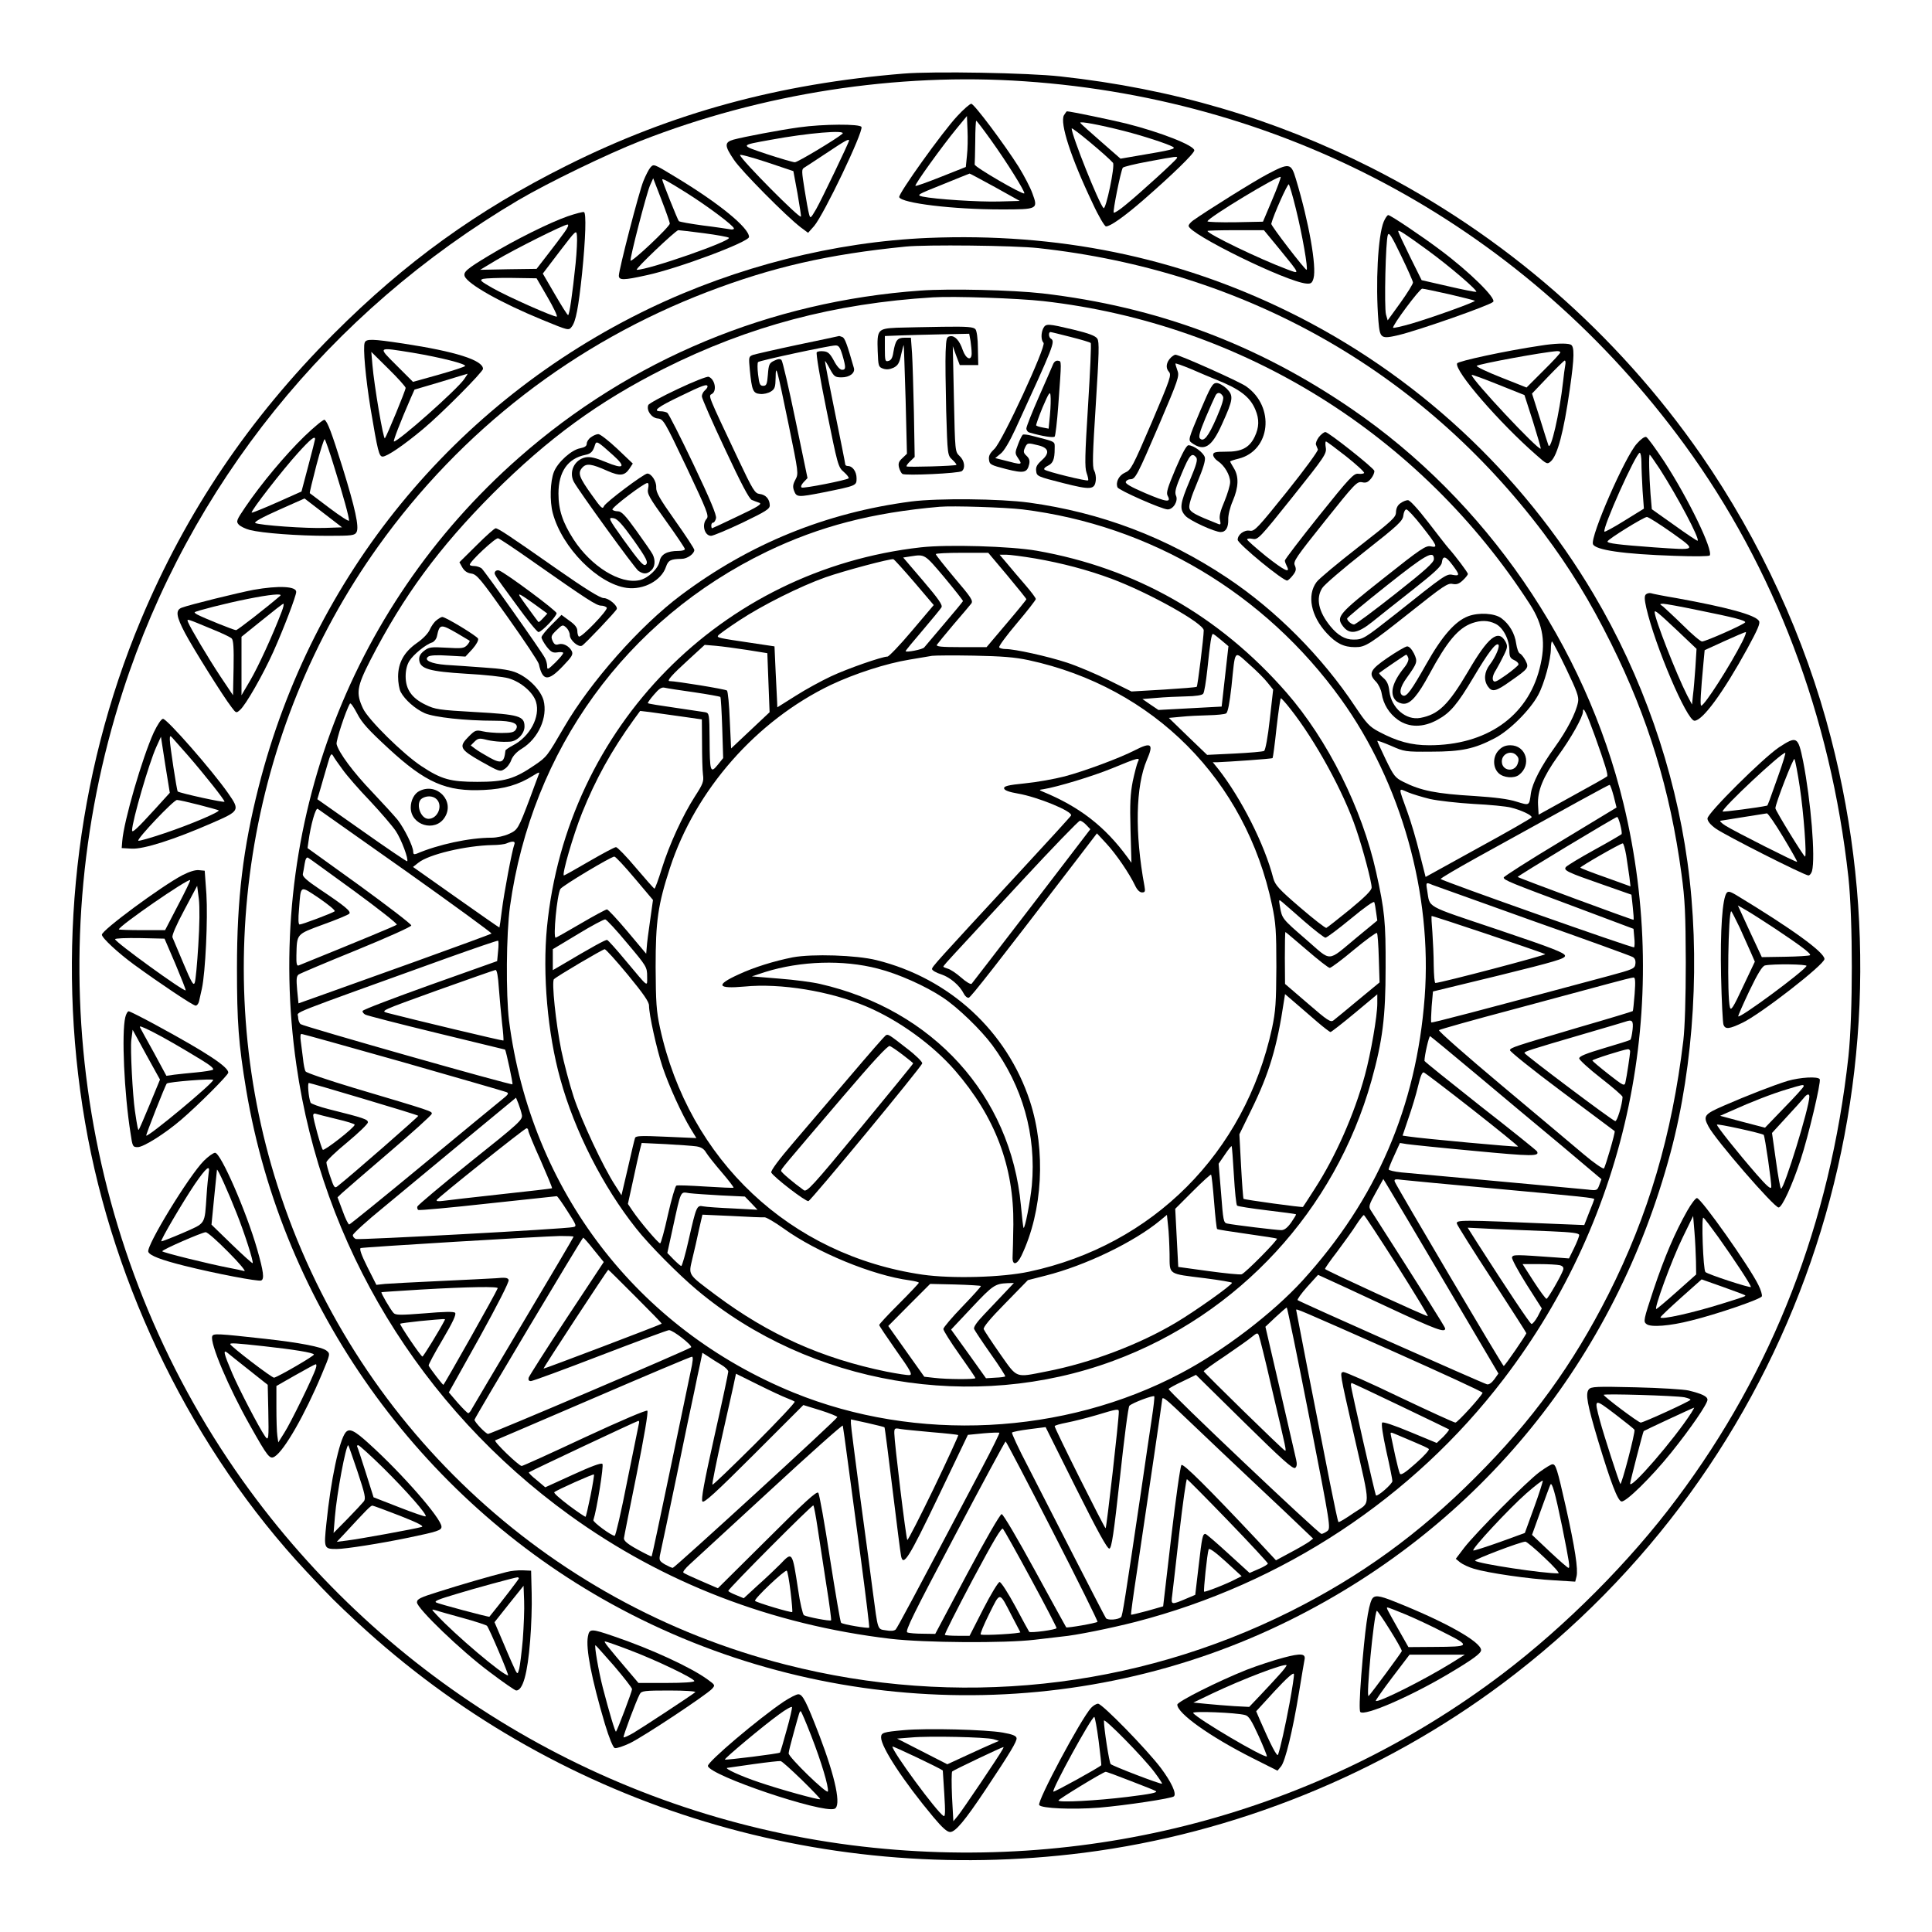 <?xml version="1.0" standalone="no"?>
<!DOCTYPE svg PUBLIC "-//W3C//DTD SVG 20010904//EN"
 "http://www.w3.org/TR/2001/REC-SVG-20010904/DTD/svg10.dtd">
<svg version="1.0" xmlns="http://www.w3.org/2000/svg"
 width="1024pt" height="1024pt" viewBox="0 0 1024 1024"
 preserveAspectRatio="xMidYMid meet">
<g transform="translate(0,1024) scale(0.1,-0.1)"
fill="#000000" stroke="none">
<path d="M4790 9850 c-662 -54 -1227 -208 -1785 -487 -478 -239 -855 -511
-1236 -892 -449 -450 -782 -943 -1023 -1518 -346 -827 -450 -1762 -295 -2662
151 -879 577 -1743 1173 -2380 134 -143 157 -165 271 -271 1034 -957 2434
-1400 3850 -1220 798 102 1577 417 2220 898 1544 1156 2228 3127 1739 5012
-136 528 -374 1045 -688 1499 -448 645 -1046 1166 -1746 1521 -519 262 -1055
420 -1650 485 -169 19 -673 28 -830 15z m642 -41 c1411 -97 2664 -787 3495
-1924 479 -656 776 -1441 870 -2295 24 -224 24 -727 0 -950 -97 -882 -401
-1665 -911 -2345 -247 -331 -587 -672 -920 -925 -977 -742 -2214 -1068 -3453
-910 -1297 166 -2469 868 -3228 1934 -857 1205 -1093 2763 -634 4182 353 1091
1094 2011 2096 2603 158 93 470 244 648 314 643 252 1359 363 2037 316z"/>
<path d="M5074 9625 c-78 -83 -314 -413 -308 -430 13 -32 285 -65 540 -65 195
0 197 1 166 85 -11 31 -44 94 -73 141 -76 120 -236 334 -251 334 -7 0 -41 -29
-74 -65z m51 -210 l-6 -60 -131 -52 c-73 -29 -134 -51 -136 -48 -6 6 143 212
216 301 l57 69 3 -75 c2 -41 1 -102 -3 -135z m127 83 c84 -117 183 -276 177
-283 -9 -8 -264 140 -263 153 1 6 2 62 3 122 0 61 3 110 5 110 3 0 38 -46 78
-102z m22 -250 l131 -73 -110 -3 c-109 -3 -338 12 -405 26 -34 8 -30 10 105
64 77 32 142 57 144 58 3 0 63 -33 135 -72z"/>
<path d="M5639 9629 c-22 -42 36 -223 152 -466 32 -70 64 -123 71 -123 23 0
98 53 198 140 154 134 270 247 270 263 0 26 -178 96 -360 142 -77 19 -298 65
-315 65 -2 0 -9 -10 -16 -21z m318 -83 c102 -26 230 -68 259 -84 19 -11 -5
-17 -184 -47 l-93 -16 -104 91 c-57 50 -107 94 -109 99 -6 10 101 -10 231 -43z
m-58 -169 c12 -15 -38 -252 -50 -240 -25 25 -169 386 -169 422 0 11 190 -148
219 -182z m339 25 c-4 -11 -197 -187 -271 -247 -32 -27 -60 -45 -64 -42 -6 6
37 220 48 238 3 5 64 20 135 33 151 28 157 29 152 18z"/>
<path d="M4235 9565 c-102 -14 -291 -50 -347 -65 -49 -14 -49 -32 2 -107 39
-59 278 -300 354 -358 l39 -29 32 36 c52 61 261 498 251 525 -7 17 -203 16
-331 -2z m230 -34 c-31 -27 -237 -151 -252 -151 -10 0 -77 20 -148 43 -145 49
-146 46 20 76 194 36 403 54 380 32z m35 -36 c0 -10 -145 -312 -174 -363 -30
-51 -31 -52 -38 -26 -4 14 -15 73 -24 131 -15 94 -16 106 -2 114 8 5 62 40
119 78 99 66 119 77 119 66z m-273 -281 c11 -65 20 -120 18 -122 -9 -10 -313
297 -323 326 -2 6 61 -11 140 -37 l143 -48 22 -119z"/>
<path d="M3447 9352 c-8 -9 -25 -42 -37 -72 -24 -59 -130 -470 -130 -501 0
-25 25 -25 146 2 169 36 544 177 544 203 0 49 -161 180 -390 318 -117 71 -115
70 -133 50z m103 -297 c0 -17 -204 -209 -208 -196 -4 13 83 350 103 398 l17
38 44 -114 c24 -62 44 -119 44 -126z m85 165 c115 -72 255 -177 255 -191 0 -5
-10 -7 -22 -4 -13 2 -77 12 -143 20 -66 9 -123 19 -127 23 -6 6 -88 211 -88
220 0 8 31 -9 125 -68z m95 -216 c69 -9 129 -20 133 -24 18 -16 -429 -172
-488 -170 -13 1 206 209 220 210 6 0 66 -7 135 -16z"/>
<path d="M6718 9317 c-71 -37 -325 -196 -395 -246 -12 -9 -23 -21 -23 -28 -1
-42 520 -298 625 -306 23 -2 30 3 37 28 17 61 -24 297 -94 528 -25 83 -34 85
-150 24z m24 -138 l-48 -114 -147 -3 c-81 -1 -147 1 -147 5 0 18 383 249 388
235 1 -5 -19 -60 -46 -123z m126 -44 c34 -136 67 -325 57 -325 -9 0 -190 235
-187 244 11 45 87 215 93 209 4 -5 21 -62 37 -128z m-85 -217 c110 -135 109
-132 40 -106 -145 54 -423 188 -423 204 0 2 67 4 149 4 l150 0 84 -102z"/>
<path d="M3010 9094 c-93 -32 -281 -125 -421 -210 -115 -69 -134 -86 -126
-108 16 -42 192 -141 411 -231 139 -57 140 -58 156 -37 22 27 36 102 55 282
19 188 23 322 10 326 -5 2 -44 -8 -85 -22z m-19 -86 c-17 -24 -57 -77 -89
-118 l-58 -75 -149 -2 -150 -3 85 51 c99 59 359 189 378 189 8 0 2 -16 -17
-42z m60 -163 c-17 -164 -33 -275 -40 -275 -4 0 -35 50 -70 110 l-64 110 89
117 c89 116 89 116 92 82 2 -19 -1 -83 -7 -144z m-149 -180 c32 -55 54 -101
49 -103 -13 -4 -257 104 -340 151 -65 37 -71 43 -50 49 13 3 82 6 153 5 l130
-2 58 -100z"/>
<path d="M7334 9065 c-31 -75 -44 -329 -28 -528 8 -91 13 -95 107 -73 105 25
482 157 501 176 18 18 -125 159 -279 274 -94 71 -265 186 -277 186 -5 0 -16
-16 -24 -35z m231 -150 c118 -86 272 -218 259 -222 -5 -1 -72 12 -149 30
l-140 32 -62 125 c-34 69 -62 129 -62 134 -1 11 30 -9 154 -99z m-76 -172 c1
-7 -29 -55 -66 -107 l-68 -94 -9 31 c-10 38 -2 394 10 422 6 16 20 -6 70 -110
35 -72 63 -136 63 -142z m194 -63 c72 -17 132 -32 134 -34 6 -6 -232 -91 -335
-121 -52 -15 -96 -25 -98 -22 -8 8 140 207 154 207 8 0 73 -14 145 -30z"/>
<path d="M4920 8979 c-498 -21 -1015 -152 -1478 -374 -1035 -498 -1787 -1418
-2071 -2535 -83 -327 -115 -594 -115 -960 0 -288 8 -401 49 -647 192 -1145
914 -2161 1936 -2724 1115 -614 2474 -646 3602 -83 1003 500 1717 1379 2011
2474 126 470 159 1039 90 1540 -68 494 -241 988 -497 1420 -385 649 -948 1170
-1622 1500 -591 289 -1220 417 -1905 389z m583 -54 c1092 -119 2028 -647 2678
-1510 138 -184 246 -360 358 -585 196 -394 313 -776 373 -1221 19 -138 22
-212 23 -469 0 -192 -5 -346 -13 -415 -60 -501 -185 -925 -397 -1345 -189
-373 -404 -670 -705 -970 -300 -301 -608 -524 -981 -711 -826 -413 -1769 -513
-2674 -282 -1276 325 -2294 1284 -2694 2538 -365 1141 -164 2415 534 3390 440
615 1040 1078 1745 1348 343 131 638 199 1050 240 109 11 574 6 703 -8z"/>
<path d="M4880 8700 c-798 -57 -1536 -363 -2130 -886 -914 -804 -1354 -2004
-1179 -3219 137 -956 658 -1814 1447 -2385 498 -360 1071 -581 1702 -656 180
-21 603 -24 764 -5 59 7 125 15 145 17 71 6 258 44 391 78 780 202 1467 655
1949 1286 662 866 894 1979 636 3050 -203 840 -730 1606 -1440 2092 -502 344
-1032 542 -1640 613 -160 18 -490 26 -645 15z m650 -56 c1057 -120 1999 -707
2579 -1607 71 -110 86 -206 51 -341 -65 -255 -283 -406 -585 -406 -95 0 -169
20 -267 72 -49 26 -65 43 -124 131 -177 267 -421 512 -679 684 -322 215 -671
347 -1051 399 -155 21 -483 24 -624 6 -452 -59 -857 -224 -1220 -496 -218
-163 -480 -459 -620 -700 -91 -156 -91 -157 -157 -202 -107 -73 -159 -88 -303
-88 -142 0 -190 13 -296 83 -96 63 -283 247 -310 306 -38 81 -33 115 39 256
176 342 365 598 651 885 292 291 557 485 905 660 451 226 904 346 1426 378
112 7 450 -5 585 -20z m-110 -1104 c678 -84 1284 -445 1687 -1005 320 -445
485 -1033 444 -1581 -44 -580 -255 -1070 -647 -1501 -158 -173 -418 -372 -644
-491 -621 -329 -1404 -368 -2054 -103 -830 339 -1392 1073 -1508 1971 -17 138
-15 460 5 605 115 830 616 1522 1363 1882 277 133 556 206 914 237 71 6 346
-3 440 -14z m2881 -844 c58 -121 68 -149 63 -177 -11 -58 -59 -150 -123 -239
-73 -101 -119 -190 -127 -245 -9 -67 -7 -65 -76 -44 -43 14 -115 23 -223 30
-203 12 -284 28 -377 75 -44 22 -51 32 -93 118 -25 52 -45 96 -45 99 0 3 33
-9 73 -26 70 -31 76 -32 212 -31 161 0 230 15 337 71 79 41 188 150 231 230
32 59 67 188 67 245 0 21 3 38 6 38 3 0 37 -65 75 -144z m-6244 -421 c199
-184 308 -232 508 -222 106 5 183 27 259 75 34 21 38 22 31 6 -4 -11 -25 -66
-46 -124 -62 -164 -65 -169 -112 -190 -23 -11 -64 -20 -91 -20 -118 0 -284
-36 -398 -85 -14 -5 -18 -2 -18 11 0 28 -46 121 -82 168 -18 22 -79 89 -135
148 -100 104 -178 209 -189 254 -4 17 49 179 71 215 4 5 20 -19 38 -53 25 -49
60 -87 164 -183z m6396 65 c54 -151 72 -209 65 -215 -2 -3 -85 -50 -184 -104
l-179 -99 -3 52 c-4 74 26 147 105 258 71 97 133 209 133 236 0 33 19 -6 63
-128z m-6637 -179 c22 -31 87 -106 145 -166 57 -61 119 -133 137 -160 30 -45
69 -151 60 -160 -2 -2 -110 71 -240 163 l-236 166 18 61 c9 33 26 89 36 124
15 53 20 61 29 46 5 -10 28 -43 51 -74z m6737 -141 l15 -60 -299 -181 c-165
-99 -299 -185 -299 -190 0 -14 36 -28 387 -159 l301 -113 4 -46 c3 -25 2 -49
-1 -52 -6 -6 -1013 350 -1025 362 -3 3 84 54 192 114 513 284 697 385 703 385
4 0 13 -27 22 -60z m-973 -15 c41 -9 145 -21 230 -26 85 -4 174 -13 197 -19
54 -13 114 -41 111 -52 -2 -5 -129 -78 -283 -162 l-279 -154 -32 126 c-17 70
-46 168 -64 217 -50 139 -50 128 2 106 24 -10 77 -26 118 -36z m-5427 -383
c252 -179 455 -327 452 -330 -3 -3 -186 -70 -408 -150 -221 -79 -450 -161
-508 -182 l-107 -38 -7 71 c-5 57 -4 73 8 82 9 6 146 64 306 129 166 68 291
124 291 131 0 7 -124 102 -275 212 l-275 198 5 35 c12 89 38 180 49 173 6 -4
217 -153 469 -331z m6435 246 c6 -23 9 -45 7 -49 -3 -3 -67 -41 -144 -83 -76
-42 -144 -83 -151 -91 -15 -18 6 -28 196 -94 l151 -53 7 -65 c4 -36 6 -67 4
-68 -3 -3 -608 221 -614 227 -3 4 518 318 527 318 4 0 11 -19 17 -42z m-5862
-104 c-12 -31 -55 -259 -66 -349 -6 -49 -12 -90 -13 -91 -1 -1 -104 71 -230
160 l-228 161 28 22 c55 45 252 91 393 94 30 0 64 4 75 9 33 14 48 12 41 -6z
m5893 -56 c5 -35 13 -86 17 -115 l6 -51 -130 47 c-72 25 -133 49 -136 52 -5 4
211 128 225 129 4 0 12 -28 18 -62z m-6741 -191 c128 -94 229 -173 225 -178
-6 -6 -197 -85 -520 -216 -10 -4 -13 10 -12 53 3 116 -2 111 142 164 70 25
132 51 138 57 12 12 -22 40 -158 131 -67 45 -90 66 -88 79 2 10 7 35 10 56 4
25 10 35 18 31 7 -4 117 -84 245 -177z m5714 33 c13 -5 253 -91 533 -191 281
-99 518 -185 528 -191 12 -6 17 -18 15 -36 -3 -26 -10 -29 -143 -65 -701 -188
-936 -250 -939 -246 -2 2 -1 40 2 84 l7 80 350 85 c300 74 350 89 350 104 0
15 -63 40 -357 139 -395 133 -357 112 -374 210 -7 40 -6 42 28 27z m-5818
-140 c-11 -9 -172 -70 -186 -70 -7 0 -8 29 -3 83 10 129 3 125 107 56 49 -34
86 -64 82 -69z m6416 -227 c11 -4 -547 -151 -582 -153 -5 0 -8 42 -9 93 0 50
-4 129 -7 175 -4 46 -6 85 -4 87 3 3 554 -182 602 -202z m-5550 16 l-5 -53
-354 -126 c-195 -70 -356 -131 -359 -138 -2 -6 5 -15 15 -20 10 -5 180 -49
378 -97 198 -48 361 -88 362 -88 5 -6 43 -181 39 -184 -6 -6 -1109 307 -1123
319 -7 6 -13 23 -13 38 0 31 -87 -4 795 314 143 51 262 92 265 90 3 -1 3 -26
0 -55z m4 -196 c4 -54 12 -138 17 -186 6 -49 9 -90 7 -92 -2 -3 -491 114 -613
146 -40 11 -39 11 260 119 165 59 305 108 311 109 8 1 14 -34 18 -96z m6020
-30 c-4 -49 -8 -90 -10 -92 -2 -2 -130 -41 -286 -86 -344 -102 -361 -107 -365
-121 -2 -6 121 -105 274 -219 153 -114 279 -209 281 -210 5 -4 -49 -189 -57
-198 -4 -4 -53 29 -107 75 -54 46 -251 211 -437 367 -186 156 -335 287 -330
291 4 4 181 54 393 110 212 57 439 118 505 136 66 18 126 33 133 33 9 1 11
-19 6 -86z m-11 -190 c-3 -27 -8 -51 -12 -54 -3 -3 -66 -23 -138 -44 -97 -29
-133 -43 -133 -55 1 -8 52 -55 115 -104 63 -49 115 -94 115 -100 -2 -41 -29
-131 -39 -128 -16 3 -481 353 -481 361 0 8 21 15 315 101 116 34 215 63 220
65 36 13 43 5 38 -42z m-6516 -173 c290 -83 536 -154 546 -158 16 -6 13 -12
-25 -42 -24 -19 -213 -175 -421 -347 -208 -172 -382 -313 -386 -313 -5 0 -21
32 -35 72 l-27 72 23 22 c13 12 124 108 248 214 124 106 226 198 228 206 4 14
4 14 -413 138 -136 41 -251 80 -255 87 -5 6 -11 37 -14 68 -4 31 -9 73 -12 94
-3 21 -2 37 4 37 6 0 248 -68 539 -150z m5689 -65 c131 -110 334 -280 451
-377 l211 -178 -11 -30 c-11 -30 -13 -31 -62 -25 -40 4 -425 40 -987 91 -38 4
-68 11 -68 16 0 4 13 38 30 74 l30 66 37 -6 c21 -3 182 -20 357 -36 305 -29
349 -30 332 -2 -3 5 -138 114 -301 241 -162 128 -295 235 -295 238 0 29 24
133 30 131 4 -2 115 -93 246 -203z m814 123 c0 -16 -18 -135 -25 -165 -5 -21
-11 -18 -90 44 -47 37 -85 69 -85 72 0 6 164 58 188 60 6 1 12 -5 12 -11z
m-835 -309 c135 -106 243 -194 241 -196 -4 -4 -505 42 -577 53 l-35 5 31 92
c18 51 41 127 51 170 13 55 22 76 31 73 7 -3 124 -92 258 -197z m-5875 56
c155 -46 285 -86 287 -89 3 -3 -357 -318 -429 -374 -14 -11 -18 -6 -37 50 -12
34 -21 69 -21 77 0 9 50 57 110 106 60 50 109 97 110 106 0 16 -19 23 -207 70
-51 13 -95 29 -97 35 -11 29 -17 104 -9 104 5 0 137 -38 293 -85z m836 -84 c5
-26 -12 -42 -273 -250 -153 -123 -279 -229 -281 -236 -2 -7 1 -16 5 -18 5 -3
171 12 369 34 197 21 362 39 365 39 4 0 29 -36 57 -80 49 -76 50 -80 29 -84
-44 -10 -1135 -69 -1151 -63 -9 4 -16 13 -16 20 0 8 73 75 163 148 89 74 283
235 432 358 l270 223 13 -32 c7 -18 15 -44 18 -59z m-983 -22 c53 -12 97 -26
97 -30 0 -15 -162 -141 -169 -133 -9 10 -51 162 -51 183 0 7 6 11 13 8 6 -2
56 -15 110 -28z m1017 -61 c0 -7 29 -78 65 -157 35 -80 63 -147 61 -149 -2 -2
-125 -16 -273 -32 -147 -16 -285 -32 -306 -35 -24 -3 -36 -2 -32 5 9 15 466
380 476 380 5 0 9 -6 9 -12z m4869 -825 l273 -463 -22 -31 c-14 -19 -29 -29
-39 -26 -23 6 -995 438 -1003 446 -4 3 19 35 50 70 l58 64 44 -20 c25 -11 172
-79 328 -152 257 -120 302 -136 302 -112 0 6 -131 215 -395 627 -12 18 -9 29
27 93 l40 72 32 -53 c18 -29 155 -261 305 -515z m256 517 c469 -43 525 -49
525 -56 0 -2 -12 -34 -27 -70 l-26 -67 -151 6 c-503 22 -530 22 -524 1 3 -10
87 -144 187 -297 99 -153 181 -280 181 -283 0 -8 -114 -174 -120 -174 -6 0
-566 949 -577 976 -5 14 0 16 43 10 27 -3 247 -24 489 -46z m-521 -406 c92
-146 166 -267 164 -270 -4 -4 -534 239 -545 250 -2 2 27 44 65 93 37 50 83
113 101 142 18 28 36 51 40 51 3 0 82 -120 175 -266z m814 180 c117 -5 152
-10 152 -20 0 -8 -12 -38 -27 -69 l-27 -55 -66 5 c-222 16 -230 16 -236 1 -3
-7 32 -72 76 -142 l82 -129 -22 -43 c-13 -23 -28 -41 -33 -39 -9 3 -131 186
-288 431 l-50 79 143 -7 c79 -3 212 -9 296 -12z m-5178 -29 c0 -3 -119 -205
-264 -448 -145 -243 -268 -452 -275 -464 -6 -13 -15 -23 -19 -23 -5 0 -29 25
-56 55 l-47 55 162 290 c94 170 159 297 155 306 -4 12 -18 14 -68 9 -35 -2
-171 -9 -303 -15 -132 -6 -260 -13 -285 -15 l-45 -5 -48 95 c-33 66 -43 97
-35 100 16 5 957 62 1056 64 39 0 72 -1 72 -4z m108 -70 l52 -64 -197 -298
c-108 -164 -198 -306 -201 -315 -3 -12 1 -18 12 -18 9 0 175 61 367 135 193
74 357 135 365 135 22 0 126 -82 117 -91 -13 -12 -1060 -459 -1076 -459 -12 0
-72 63 -72 75 0 9 570 964 576 965 3 0 29 -29 57 -65z m5120 -81 c16 -5 21
-12 17 -25 -10 -30 -80 -152 -88 -153 -4 -1 -35 41 -68 92 l-59 92 87 0 c49 0
98 -3 111 -6z m-4900 -166 c78 -78 141 -142 139 -144 -7 -6 -623 -240 -626
-238 -3 3 339 524 343 524 2 0 66 -64 144 -142z m-730 44 c-10 -27 -284 -512
-288 -512 -5 1 -72 88 -78 102 -2 4 31 66 74 138 53 90 74 134 66 142 -7 7
-58 6 -162 -3 -128 -10 -153 -10 -164 2 -16 17 -69 108 -64 110 1 1 95 7 208
14 257 15 413 17 408 7z m4302 -687 c112 -573 114 -585 95 -600 -11 -8 -25
-15 -31 -15 -15 0 -816 759 -810 768 2 4 36 23 75 41 l70 34 256 -252 c200
-197 259 -250 270 -241 9 7 10 21 5 43 -4 18 -42 184 -85 369 l-78 336 54 51
c30 28 56 50 59 51 3 0 57 -263 120 -585z m443 353 c262 -117 476 -215 475
-220 -7 -20 -133 -158 -144 -158 -7 0 -140 61 -296 135 -155 75 -289 134 -298
133 -19 -4 -21 5 57 -337 90 -397 90 -347 -2 -410 -42 -29 -78 -51 -81 -48 -3
2 -22 94 -44 203 -85 429 -180 917 -180 921 0 8 5 6 513 -219z m-5026 165
c-24 -48 -113 -193 -118 -193 -8 0 -123 170 -118 174 2 2 49 8 104 14 140 13
137 13 132 5z m4382 -354 c82 -348 80 -340 71 -337 -11 4 -430 414 -430 420 0
3 51 40 113 81 61 42 126 87 142 101 27 22 31 23 37 8 4 -9 35 -132 67 -273z
m-2917 118 c21 -12 38 -29 38 -37 0 -8 -33 -163 -74 -345 -54 -241 -71 -334
-63 -343 8 -10 69 45 273 249 l262 262 91 -28 c50 -16 90 -32 89 -36 -5 -15
-862 -799 -872 -799 -6 0 -25 9 -43 19 -29 18 -31 22 -23 58 5 21 43 202 85
403 41 201 84 406 95 455 10 50 24 116 31 147 l12 58 31 -20 c17 -12 48 -31
68 -43z m-162 -39 c-10 -46 -59 -283 -110 -528 -51 -245 -94 -447 -96 -449 -2
-2 -36 15 -76 37 -53 29 -72 46 -71 59 1 10 32 164 68 342 39 196 62 328 56
334 -5 5 -137 -51 -333 -142 -177 -83 -327 -151 -333 -151 -16 1 -151 131
-140 136 6 2 240 103 520 223 281 121 515 220 522 220 8 1 6 -23 -7 -81z m510
-138 c19 -7 38 -16 42 -19 4 -4 -91 -105 -212 -226 -121 -120 -221 -217 -224
-214 -3 2 21 121 53 264 32 143 62 274 65 292 l7 32 117 -58 c64 -32 133 -64
152 -71z m3251 -41 c140 -67 256 -123 259 -125 2 -3 -12 -20 -30 -39 l-35 -33
-140 58 c-86 36 -144 55 -149 50 -6 -6 3 -65 22 -152 18 -79 32 -150 32 -158
0 -15 -79 -84 -87 -76 -5 5 -132 566 -133 584 0 6 2 12 4 12 2 0 118 -54 257
-121z m-1316 -66 c-9 -59 -34 -227 -55 -373 -88 -595 -101 -675 -108 -681 -15
-14 -70 -18 -80 -6 -5 7 -80 152 -167 322 -87 171 -198 388 -247 483 -50 95
-87 176 -84 179 3 4 45 12 92 18 l86 11 161 -323 c114 -228 166 -323 177 -321
12 3 23 76 56 376 22 205 44 376 50 381 16 16 129 58 132 50 2 -5 -4 -57 -13
-116z m129 50 c34 -32 142 -135 241 -229 99 -94 249 -235 333 -314 l152 -145
-22 -17 c-13 -9 -57 -35 -99 -57 l-76 -41 -96 103 c-267 284 -396 412 -405
402 -6 -5 -30 -176 -54 -380 l-43 -369 -84 -24 c-46 -12 -85 -22 -86 -20 -2 2
12 104 31 228 66 442 134 906 134 913 0 15 16 5 74 -50z m-304 -15 c1 -37 -65
-618 -70 -618 -6 0 -271 530 -270 541 0 4 29 12 65 19 36 7 107 25 158 40 109
33 117 34 117 18z m-1242 -83 c2 -2 21 -151 43 -332 22 -180 42 -338 45 -351
12 -56 40 -12 196 313 l158 330 82 8 c44 4 83 5 85 3 2 -2 -38 -84 -90 -182
-377 -714 -450 -850 -460 -861 -8 -7 -26 -9 -52 -4 -45 7 -41 -5 -69 206 -8
66 -38 288 -66 494 -27 206 -50 384 -50 396 l0 22 87 -19 c48 -11 89 -21 91
-23z m-1302 18 c-2 -10 -30 -147 -62 -305 -31 -159 -61 -288 -66 -288 -18 0
-116 73 -113 83 18 54 56 290 48 298 -7 7 -62 -14 -156 -57 l-147 -67 -45 38
c-26 20 -44 39 -42 41 6 6 571 272 580 273 5 1 6 -7 3 -16z m1108 -203 c14
-102 46 -340 71 -529 25 -189 44 -345 42 -348 -6 -5 -140 17 -149 26 -4 3 -30
157 -59 341 -28 184 -56 341 -62 348 -8 10 -70 -46 -271 -247 l-261 -259 -88
38 c-49 21 -92 41 -95 45 -4 4 11 23 33 43 22 20 213 196 425 391 211 195 385
350 387 345 1 -5 14 -92 27 -194z m446 159 c74 -6 137 -13 139 -15 2 -2 -56
-129 -130 -283 -74 -153 -137 -276 -140 -273 -7 8 -69 520 -69 566 0 26 2 28
33 22 17 -3 93 -10 167 -17z m2560 -54 c36 -15 69 -30 73 -35 5 -4 -26 -38
-68 -75 -56 -50 -79 -65 -85 -56 -4 7 -15 50 -25 95 -9 44 -19 91 -22 104 -5
23 -5 23 28 9 19 -8 63 -27 99 -42z m-1921 -471 c134 -261 241 -478 238 -480
-7 -7 -161 -34 -166 -29 -2 2 -76 138 -166 302 -90 165 -168 298 -176 298 -8
0 -88 -139 -183 -317 l-169 -318 -66 1 c-36 0 -73 3 -82 7 -13 6 32 97 250
509 146 277 268 503 271 503 3 0 115 -214 249 -476z m-2449 189 c-12 -59 -24
-110 -26 -112 -2 -2 -42 25 -89 60 -46 35 -82 66 -77 70 11 11 206 98 210 94
2 -2 -6 -52 -18 -112z m3379 -133 c116 -120 211 -223 211 -227 0 -4 -22 -18
-49 -29 l-48 -21 -113 103 c-62 57 -117 104 -121 104 -15 0 -18 -16 -36 -170
l-18 -153 -40 -17 c-89 -38 -89 -38 -82 16 3 27 21 176 38 332 18 155 36 282
40 282 3 0 101 -99 218 -220z m-2176 -35 c9 -60 30 -195 46 -300 17 -104 28
-191 26 -193 -6 -6 -128 18 -144 27 -6 4 -21 66 -31 137 -31 203 -30 201 -95
133 -22 -22 -74 -72 -117 -110 l-76 -70 -41 17 c-23 9 -41 19 -41 22 0 11 445
458 451 453 3 -3 13 -55 22 -116z m1131 -273 c75 -138 136 -256 136 -261 0 -9
-137 -27 -145 -20 -2 2 -35 63 -73 134 -39 72 -76 130 -84 130 -7 0 -46 -64
-86 -142 l-73 -143 -63 0 c-34 0 -65 2 -68 5 -3 3 63 133 146 290 113 211 154
281 162 272 6 -7 73 -126 148 -265z m1089 0 c-50 -27 -166 -72 -171 -68 -4 5
16 200 24 224 3 9 35 -14 90 -64 l85 -78 -28 -14z m-2363 -67 c7 -58 11 -107
9 -109 -5 -5 -189 50 -197 59 -8 9 158 166 168 160 4 -2 13 -52 20 -110z
m1173 -130 c23 -44 43 -83 45 -86 3 -7 -199 -19 -210 -12 -4 2 16 51 45 109
60 120 52 121 120 -11z"/>
<path d="M5530 8501 c-13 -25 -13 -64 1 -78 16 -16 -218 -523 -261 -563 -23
-22 -31 -36 -28 -57 3 -25 9 -28 90 -49 96 -24 112 -20 123 26 4 19 0 31 -14
44 -16 15 -18 22 -9 42 13 28 14 28 74 13 54 -14 59 -41 13 -81 -23 -21 -30
-34 -27 -55 3 -27 7 -29 141 -63 150 -38 169 -36 175 15 2 16 -2 39 -9 52 -10
18 -8 85 9 350 17 272 19 331 8 348 -10 15 -44 28 -127 48 -135 32 -145 33
-159 8z m145 -47 c55 -14 103 -28 106 -32 4 -4 -3 -152 -14 -330 -17 -268 -18
-329 -8 -358 7 -20 11 -38 8 -40 -6 -6 -219 46 -231 57 -5 4 2 13 17 20 28 13
37 34 37 91 0 41 11 34 -123 69 -20 5 -41 8 -46 5 -4 -3 -16 -26 -25 -51 -16
-42 -17 -48 -2 -70 27 -41 28 -41 -79 -13 l-40 10 28 23 c18 13 48 64 79 131
204 444 212 464 188 479 -12 7 -14 35 -2 35 4 0 52 -12 107 -26z"/>
<path d="M5581 8308 c-5 -13 -39 -90 -75 -172 -36 -82 -66 -157 -66 -167 0
-10 8 -20 18 -22 69 -20 125 -28 132 -21 4 5 13 79 19 164 18 247 18 234 -1
238 -11 2 -21 -5 -27 -20z m-16 -267 l-7 -73 -31 6 c-17 3 -33 8 -35 11 -2 2
13 45 34 96 33 77 40 87 42 63 2 -16 1 -62 -3 -103z"/>
<path d="M4753 8503 c-101 -5 -105 -10 -101 -125 3 -79 4 -83 29 -92 18 -6 35
-4 55 5 23 12 31 24 40 69 7 30 13 53 14 50 1 -3 5 -133 10 -290 l7 -285 -24
-23 c-20 -18 -23 -29 -18 -50 4 -15 12 -30 18 -34 17 -10 300 3 315 15 20 16
14 56 -12 80 -24 23 -24 23 -30 302 l-6 280 18 -50 19 -50 49 0 49 0 -2 88 c0
52 -6 94 -13 102 -10 12 -42 15 -174 13 -88 -1 -198 -4 -243 -5z m391 -70 c3
-21 6 -51 6 -66 0 -42 -30 -31 -47 17 -17 51 -42 78 -67 74 -19 -3 -21 -11
-24 -83 -2 -44 0 -185 3 -314 7 -234 7 -234 33 -258 14 -13 23 -25 21 -27 -6
-6 -258 -13 -264 -8 -2 3 6 15 19 27 l24 23 -4 233 c-3 129 -7 271 -10 317
l-6 82 -34 0 c-38 0 -48 -13 -59 -77 -4 -29 -12 -43 -26 -46 -17 -5 -19 1 -19
64 l0 68 78 3 c42 2 143 4 223 6 l146 3 7 -38z"/>
<path d="M4230 8413 c-118 -25 -226 -50 -239 -54 -23 -9 -23 -12 -17 -78 11
-111 17 -126 55 -129 18 -2 43 4 57 13 21 13 24 24 25 73 1 76 5 61 70 -254
51 -250 52 -254 35 -286 -14 -26 -15 -39 -7 -60 13 -34 21 -34 154 -8 178 36
177 36 177 75 0 35 -21 65 -46 65 -8 0 -14 4 -14 9 0 5 -25 130 -55 277 -30
147 -54 268 -52 270 1 2 13 -17 26 -42 22 -40 27 -44 62 -44 42 0 72 23 65 49
-37 129 -48 160 -62 165 -9 3 -16 6 -17 5 -1 -1 -99 -21 -217 -46z m235 -55
c19 -66 19 -78 -2 -78 -11 0 -28 19 -43 48 -20 37 -31 48 -54 50 -16 2 -32 0
-37 -5 -5 -5 17 -137 52 -308 59 -291 61 -301 92 -327 17 -15 28 -30 25 -33
-10 -10 -239 -55 -249 -49 -6 4 -2 15 10 28 l21 22 -64 308 c-35 169 -68 312
-74 318 -7 7 -19 6 -39 -4 -25 -12 -29 -19 -33 -73 -4 -52 -8 -60 -25 -60 -17
0 -21 9 -27 60 -4 32 -4 62 0 66 8 8 375 87 409 88 18 1 25 -8 38 -51z"/>
<path d="M6206 8345 c-25 -25 -29 -55 -11 -75 15 -17 10 -33 -91 -270 -101
-235 -110 -252 -141 -265 -32 -14 -51 -50 -40 -78 6 -15 236 -117 266 -117 30
0 57 45 44 73 -8 18 -2 42 31 119 41 98 53 111 76 84 9 -12 2 -37 -34 -123
-52 -123 -56 -151 -23 -187 22 -25 155 -86 187 -86 27 0 41 24 40 67 -1 21 9
64 24 98 31 73 33 129 6 173 -11 18 -20 34 -20 36 0 2 20 9 45 15 170 43 194
275 40 383 -36 26 -355 168 -375 168 -5 0 -15 -7 -24 -15z m237 -116 c129 -51
183 -93 211 -161 21 -50 20 -93 -4 -143 -28 -58 -70 -80 -152 -79 -57 0 -68
-3 -68 -17 0 -9 11 -24 25 -33 35 -23 65 -74 65 -111 0 -17 -14 -63 -30 -102
-22 -51 -29 -80 -24 -99 5 -21 4 -26 -7 -22 -124 49 -150 63 -155 85 -4 15 10
61 41 134 32 76 45 118 41 135 -7 25 -59 64 -87 64 -10 0 -32 -40 -68 -124
-43 -102 -51 -128 -42 -144 20 -37 -5 -34 -118 14 -77 33 -108 51 -104 60 3 8
14 14 24 14 27 0 36 18 155 295 98 230 106 252 95 280 -6 17 -11 34 -11 38 0
3 37 -10 83 -29 45 -20 103 -44 130 -55z"/>
<path d="M6360 8059 c-62 -147 -63 -152 -44 -166 66 -48 106 -24 161 99 60
132 62 150 25 188 -17 16 -41 30 -54 30 -21 0 -31 -17 -88 -151z m122 80 c6
-9 -5 -46 -34 -113 -44 -101 -68 -130 -88 -110 -9 9 0 38 30 110 23 55 47 107
52 117 10 20 27 19 40 -4z"/>
<path d="M3592 8178 c-83 -39 -153 -77 -156 -85 -11 -28 17 -68 50 -71 30 -3
35 -11 153 -259 109 -231 120 -258 106 -273 -27 -30 -11 -90 24 -90 10 0 85
31 165 69 126 61 146 73 146 93 -1 33 -21 56 -54 60 -25 3 -35 19 -115 188
-162 343 -157 331 -138 342 28 15 17 78 -17 91 -8 3 -82 -26 -164 -65z m158
13 c0 -5 -7 -14 -15 -21 -8 -7 -15 -21 -15 -31 0 -10 55 -136 123 -280 84
-180 128 -264 142 -269 11 -5 29 -11 40 -15 16 -6 -10 -22 -114 -71 -73 -35
-135 -64 -137 -64 -2 0 -4 7 -4 15 0 8 4 15 10 15 5 0 12 10 15 23 4 16 -30
98 -120 287 -69 145 -131 267 -138 272 -6 4 -22 8 -34 8 -47 0 -19 22 100 79
123 60 147 68 147 52z"/>
<path d="M6990 7923 c-11 -15 -18 -33 -15 -40 3 -7 7 -19 10 -25 3 -7 -71
-108 -164 -224 -155 -193 -172 -211 -196 -207 -30 6 -65 -20 -65 -48 0 -21
245 -222 263 -216 6 2 20 15 31 30 16 21 17 31 9 50 -10 21 5 42 159 235 159
199 170 211 197 206 22 -5 32 0 49 21 11 14 18 32 16 40 -8 19 -243 205 -259
205 -8 0 -23 -12 -35 -27z m145 -102 c55 -44 98 -83 95 -88 -3 -4 -17 -6 -32
-4 -23 2 -46 -22 -207 -223 -100 -125 -181 -231 -181 -237 0 -6 5 -19 10 -29
22 -42 -12 -25 -109 51 -55 45 -101 85 -101 90 0 5 13 6 29 3 28 -6 37 3 211
221 170 213 182 230 177 262 -3 18 -3 33 1 33 4 0 52 -36 107 -79z"/>
<path d="M3133 7923 c-13 -8 -23 -24 -23 -34 0 -13 -10 -20 -35 -25 -46 -8
-119 -74 -139 -125 -20 -50 -23 -156 -6 -219 49 -183 239 -375 392 -396 89
-12 184 39 208 112 12 35 25 41 83 42 30 0 67 27 67 47 0 7 -46 77 -102 156
-84 119 -101 149 -100 176 2 31 -25 73 -47 73 -18 0 -223 -154 -230 -173 -7
-18 -15 -10 -64 59 -68 95 -76 117 -51 145 22 25 49 21 134 -17 66 -29 91 -26
117 13 l17 26 -83 79 c-46 43 -91 78 -100 77 -9 0 -26 -7 -38 -16z m117 -96
c70 -63 57 -76 -39 -36 -55 23 -82 29 -107 25 -59 -12 -90 -76 -63 -129 25
-47 323 -459 343 -473 27 -18 45 -18 68 3 20 18 23 54 7 85 -6 12 -45 68 -86
125 -58 81 -79 103 -98 103 -13 0 -26 4 -29 9 -6 10 167 141 185 141 7 0 8
-11 4 -30 -6 -27 5 -46 94 -170 56 -78 101 -145 101 -150 0 -6 -15 -10 -34
-10 -61 0 -93 -18 -100 -55 -8 -40 -61 -90 -106 -100 -103 -23 -257 73 -350
216 -58 90 -80 157 -80 243 0 115 49 186 142 205 30 6 41 17 52 54 7 22 15 17
96 -56z m105 -445 c73 -103 84 -125 66 -136 -11 -7 -35 21 -116 133 -82 115
-84 120 -51 114 19 -4 46 -34 101 -111z"/>
<path d="M7423 7573 c-15 -10 -23 -26 -24 -47 0 -28 -18 -44 -200 -186 -109
-85 -209 -168 -221 -185 -52 -70 -30 -180 54 -271 50 -54 90 -74 150 -74 55 0
72 10 300 191 166 132 192 150 217 144 21 -4 34 0 54 19 15 14 27 29 27 34 0
8 -67 97 -103 137 -10 11 -58 73 -108 138 -54 70 -97 117 -107 116 -9 0 -27
-7 -39 -16z m111 -119 c84 -107 89 -118 50 -110 -26 6 -51 -10 -251 -169 -239
-189 -252 -204 -216 -253 35 -47 77 -41 154 20 36 29 134 107 217 172 114 90
152 125 154 144 5 39 20 36 56 -12 40 -53 40 -60 2 -53 -33 7 -40 2 -305 -209
-164 -129 -171 -134 -222 -134 -44 0 -83 23 -122 71 -62 76 -78 147 -43 202 9
16 109 102 222 191 183 144 205 165 208 194 2 17 9 32 16 32 7 0 43 -39 80
-86z m66 -177 c0 -18 -45 -59 -205 -185 -113 -89 -211 -162 -218 -162 -14 0
-37 20 -37 32 0 4 93 82 208 173 209 166 252 191 252 142z"/>
<path d="M2526 7350 l-91 -90 15 -27 c11 -19 26 -30 48 -33 29 -4 49 -28 192
-230 88 -124 163 -236 166 -250 20 -91 49 -93 128 -10 49 51 55 62 46 80 -14
26 -46 43 -70 35 -15 -5 -23 0 -31 18 -10 23 -8 29 21 57 31 30 33 30 51 14
10 -9 19 -27 19 -40 0 -27 46 -67 65 -56 16 9 179 181 184 194 6 17 -42 58
-69 58 -19 0 -98 49 -251 156 -251 176 -309 214 -322 214 -6 0 -51 -40 -101
-90z m301 -88 c285 -200 335 -232 359 -232 12 0 26 -5 30 -11 7 -13 -135 -161
-148 -153 -4 3 -8 16 -8 30 0 17 -12 33 -42 54 l-42 31 -53 -53 c-29 -29 -53
-58 -53 -66 0 -7 12 -29 27 -49 22 -28 32 -34 55 -31 16 3 31 2 33 -2 2 -4
-16 -26 -40 -50 -41 -40 -45 -42 -45 -21 0 12 -5 32 -12 44 -21 40 -320 462
-336 475 -9 6 -26 12 -39 12 -13 0 -23 3 -23 7 0 17 136 144 150 140 8 -2 92
-58 187 -125z"/>
<path d="M2625 7211 c-8 -14 -11 -9 113 -178 57 -79 109 -143 116 -143 17 0
96 83 96 100 0 13 -268 212 -304 226 -7 3 -17 1 -21 -5z m206 -172 l70 -51
-22 -24 c-12 -13 -23 -23 -25 -21 -5 5 -91 123 -98 135 -13 21 2 13 75 -39z"/>
<path d="M7782 6974 c-69 -26 -138 -104 -222 -253 -79 -140 -104 -174 -123
-168 -24 8 -17 45 18 93 58 81 60 87 39 131 -12 23 -25 37 -36 37 -10 -1 -56
-28 -103 -60 -94 -64 -104 -85 -61 -128 12 -13 26 -41 29 -61 9 -58 40 -107
86 -140 59 -42 134 -42 210 0 68 37 105 81 192 227 76 128 116 181 130 172 11
-7 -13 -65 -45 -107 -29 -38 -33 -82 -10 -115 22 -32 42 -28 120 28 96 67 99
71 79 110 -9 17 -22 33 -29 36 -8 3 -16 27 -20 53 -7 53 -36 103 -78 134 -36
27 -119 32 -176 11z m144 -40 c40 -19 74 -83 74 -141 0 -33 4 -42 26 -52 14
-6 24 -17 22 -24 -3 -6 -32 -31 -66 -55 -54 -38 -63 -41 -69 -26 -4 11 2 32
16 53 12 20 31 56 43 81 19 39 19 47 7 70 -38 67 -91 25 -198 -159 -105 -178
-157 -228 -253 -246 -76 -14 -153 52 -164 141 -4 36 -13 55 -32 71 -14 12 -24
24 -22 26 21 16 139 97 143 97 3 0 8 -8 11 -17 4 -10 -4 -30 -22 -52 -62 -77
-78 -137 -45 -173 9 -10 28 -18 44 -18 36 0 74 44 135 157 94 174 152 243 226
270 46 16 85 16 124 -3z"/>
<path d="M2313 6952 c-12 -9 -27 -31 -35 -49 -8 -19 -35 -48 -67 -70 -69 -48
-101 -105 -101 -180 0 -30 6 -66 14 -81 22 -41 76 -89 127 -112 51 -22 215
-40 370 -40 97 0 133 -15 113 -47 -9 -14 -24 -18 -75 -18 -35 0 -81 4 -101 9
-35 8 -41 5 -73 -27 -55 -55 -49 -68 65 -133 96 -54 101 -56 124 -40 14 8 30
30 36 48 8 21 28 43 56 60 88 54 138 167 115 256 -15 53 -75 116 -140 145 -33
15 -82 23 -176 29 -71 5 -162 12 -202 14 -78 6 -119 25 -93 44 10 7 48 9 106
5 l91 -5 37 40 c21 24 33 46 30 55 -6 14 -172 115 -190 115 -5 0 -19 -8 -31
-18z m109 -68 c35 -21 65 -39 67 -40 2 -2 -4 -13 -13 -23 -16 -17 -28 -19
-109 -14 -84 5 -94 3 -120 -17 -20 -16 -27 -30 -25 -49 5 -46 53 -60 249 -72
96 -5 197 -16 224 -24 66 -19 131 -75 146 -125 24 -79 -33 -185 -123 -231 -21
-11 -38 -23 -39 -27 -7 -65 -21 -72 -83 -38 -29 16 -64 37 -77 47 l-24 18 20
20 c17 17 26 19 55 12 37 -10 87 -15 133 -12 38 2 77 42 77 80 0 56 -28 64
-262 77 -193 11 -212 14 -263 39 -73 35 -105 82 -105 150 0 32 7 62 20 82 20
33 87 88 121 98 10 4 22 18 25 33 14 65 19 66 106 16z"/>
<path d="M4881 7339 c-1059 -119 -1878 -952 -1982 -2014 -24 -248 3 -562 71
-805 75 -273 226 -570 401 -790 68 -87 226 -246 324 -328 599 -502 1464 -649
2205 -375 667 246 1176 799 1369 1485 59 212 75 338 75 598 1 245 -5 304 -50
507 -75 338 -257 702 -476 953 -356 407 -800 659 -1323 751 -138 24 -473 34
-614 18z m458 -149 c55 -66 101 -123 101 -126 0 -3 -48 -62 -106 -130 l-105
-124 -135 0 c-106 0 -134 3 -128 13 4 6 44 55 88 107 45 52 87 102 94 111 11
15 -1 33 -88 135 -55 66 -100 122 -100 127 0 4 62 7 139 7 l139 0 101 -120z
m-334 -10 c55 -66 99 -122 99 -126 -1 -3 -46 -58 -100 -121 -55 -64 -101 -120
-105 -124 -6 -11 -99 -29 -99 -20 0 3 41 53 91 111 49 58 94 112 99 121 7 12
-16 45 -97 140 l-106 124 39 6 c77 12 74 13 179 -111z m482 100 c143 -25 276
-60 403 -107 201 -75 490 -237 490 -274 0 -36 -32 -294 -37 -299 -2 -3 -81 -9
-175 -15 l-171 -10 -121 60 c-67 33 -166 75 -221 93 -104 34 -277 72 -325 72
-16 0 -31 4 -34 9 -4 5 39 63 94 128 55 65 100 123 100 128 0 6 -25 39 -56 75
-31 36 -74 86 -96 113 l-40 47 35 0 c19 0 88 -9 154 -20z m-640 -127 l102
-120 -116 -137 c-63 -75 -122 -136 -129 -136 -29 0 -213 -64 -300 -105 -49
-23 -134 -69 -187 -103 l-97 -61 -1 27 c-1 15 -4 88 -8 162 l-6 134 -120 18
c-176 26 -186 28 -179 39 3 6 54 42 113 81 121 80 323 181 456 228 96 34 344
100 360 96 5 -1 55 -57 112 -123z m1626 -306 l38 -32 -18 -160 -18 -160 -168
-9 -167 -9 -43 29 -42 29 75 6 c41 4 112 7 156 8 52 1 85 6 91 14 6 6 15 64
22 127 15 146 22 190 30 190 3 0 23 -15 44 -33z m-2512 -52 l106 -17 6 -157 6
-156 -102 -96 -102 -96 -7 149 c-3 83 -10 154 -15 158 -6 7 -271 50 -304 50
-17 0 12 33 101 114 l85 78 60 -5 c33 -3 108 -13 166 -22z m2758 -174 l29 -36
-18 -159 c-10 -92 -23 -162 -30 -166 -6 -4 -77 -10 -157 -14 l-145 -7 -102 98
-101 98 65 6 c36 4 101 7 145 8 44 1 86 5 94 10 9 6 18 54 28 142 21 203 12
191 93 119 39 -34 83 -78 99 -99z m-1267 120 c662 -143 1151 -635 1290 -1298
20 -94 23 -137 23 -328 -1 -191 -4 -234 -23 -325 -144 -661 -632 -1150 -1287
-1290 -144 -31 -410 -38 -565 -16 -702 102 -1239 607 -1392 1309 -19 88 -22
133 -23 322 0 243 12 329 76 525 135 413 457 780 853 970 127 60 294 114 417
134 52 9 105 18 119 20 14 2 113 3 220 1 150 -3 217 -8 292 -24z m-1774 -170
c74 -11 136 -22 140 -25 3 -3 7 -78 10 -165 l5 -159 -29 -36 c-39 -48 -42 -36
-43 136 -1 134 -2 138 -23 143 -13 2 -85 13 -161 24 -77 11 -141 21 -143 24
-2 2 12 22 32 45 27 32 41 41 57 37 12 -3 82 -14 155 -24z m3161 -88 c133
-168 284 -444 349 -638 37 -108 82 -279 82 -309 0 -15 -34 -49 -115 -116 -64
-52 -120 -96 -125 -98 -5 -2 -68 47 -140 109 -112 96 -131 118 -141 153 -46
180 -170 424 -291 579 l-30 37 24 0 c57 2 290 18 293 22 2 2 12 74 21 161 10
86 20 157 23 156 3 0 26 -25 50 -56z m-3231 -40 l112 -16 1 -126 c0 -69 2
-144 5 -167 5 -36 0 -49 -42 -114 -65 -101 -136 -255 -176 -383 -18 -59 -36
-107 -39 -107 -3 0 -47 50 -98 110 -51 61 -99 110 -106 110 -8 0 -71 -34 -142
-75 -70 -41 -131 -75 -134 -75 -13 0 49 214 96 331 72 179 156 331 273 493
l35 48 51 -6 c28 -4 102 -14 164 -23z m-244 -858 l97 -115 -15 -107 c-9 -60
-17 -124 -18 -143 l-3 -35 -99 118 c-54 64 -103 117 -109 117 -6 0 -69 -34
-139 -75 -70 -41 -130 -75 -133 -75 -14 0 7 225 25 258 8 16 269 172 286 172
7 0 55 -52 108 -115z m3550 -229 c54 -47 105 -86 111 -86 7 0 67 45 134 100
75 62 123 96 125 88 3 -7 7 -32 10 -55 l6 -42 -108 -89 c-162 -134 -130 -132
-270 -11 -126 109 -127 110 -138 174 -7 39 -6 39 12 24 10 -9 64 -55 118 -103z
m-3589 -116 c102 -121 105 -126 105 -175 0 -58 11 -65 -115 85 -48 58 -92 107
-97 108 -7 3 -78 -36 -250 -138 l-38 -22 0 56 0 55 133 80 c72 44 138 79 145
78 7 -1 60 -58 117 -127z m3601 -35 c60 -52 115 -95 122 -95 7 0 65 43 128 96
64 53 119 93 122 89 4 -4 8 -64 10 -134 l4 -128 -114 -94 c-62 -52 -121 -100
-130 -107 -15 -12 -31 -2 -137 90 l-120 103 -1 138 c0 75 1 137 3 137 2 0 52
-43 113 -95z m-3598 -132 c83 -101 112 -143 112 -163 0 -48 40 -228 71 -323
34 -102 103 -253 150 -330 l30 -49 -160 7 c-132 6 -161 5 -165 -6 -3 -8 -20
-79 -38 -159 l-34 -145 -32 50 c-65 99 -180 346 -221 470 -23 70 -52 181 -66
248 -29 144 -52 364 -39 377 16 16 259 159 269 159 6 0 61 -61 123 -136z
m3657 -252 c33 -28 63 -51 67 -51 4 0 62 45 128 100 l120 100 0 -49 c0 -66
-34 -264 -66 -381 -56 -206 -155 -430 -265 -600 -33 -52 -62 -96 -63 -97 -3
-4 -310 38 -315 43 -2 2 -8 80 -13 173 l-9 169 65 133 c93 190 135 330 171
572 l6 38 57 -49 c31 -27 84 -72 117 -101z m-3294 -657 c25 -4 40 -13 51 -32
9 -15 46 -62 83 -105 37 -43 65 -80 63 -82 -2 -2 -68 1 -148 6 -79 5 -149 8
-155 5 -6 -2 -26 -72 -45 -155 -18 -83 -37 -151 -41 -151 -10 0 -109 117 -146
172 l-25 37 27 123 c14 68 31 140 36 161 l10 39 127 -6 c70 -4 143 -9 163 -12z
m2849 -154 c5 -84 12 -156 17 -160 4 -4 76 -15 158 -25 83 -10 152 -19 154
-21 2 -2 -10 -21 -25 -43 -20 -28 -36 -41 -53 -41 -25 0 -248 27 -287 35 -19
4 -21 16 -32 161 l-13 156 33 48 c18 27 34 47 36 45 2 -2 7 -72 12 -155z
m-105 -140 c6 -77 13 -142 16 -144 2 -3 74 -14 159 -26 85 -12 156 -23 158
-25 7 -6 -169 -184 -187 -189 -9 -3 -88 5 -176 17 l-160 22 -8 154 -8 154 93
93 c51 51 95 91 97 88 3 -3 10 -68 16 -144z m-2613 34 l126 -6 34 -35 33 -35
-130 7 c-71 3 -142 8 -157 11 -35 7 -37 2 -78 -178 -17 -76 -35 -138 -39 -138
-4 0 -22 16 -41 35 l-33 34 28 128 c46 210 40 196 88 189 23 -3 99 -8 169 -12z
m231 -116 c9 0 54 -26 100 -59 176 -127 472 -249 668 -275 27 -4 49 -9 49 -13
0 -3 -47 -53 -105 -111 -58 -58 -105 -108 -105 -113 0 -4 41 -65 90 -135 75
-105 87 -128 72 -130 -11 -2 -66 7 -123 18 -342 70 -624 196 -904 405 -153
115 -146 104 -125 195 10 41 26 110 35 154 l18 78 156 -7 c86 -5 164 -8 174
-7z m2146 -196 c1 -111 -12 -102 189 -127 78 -10 142 -21 142 -24 0 -12 -196
-151 -297 -211 -196 -117 -454 -214 -687 -259 -168 -33 -152 -39 -246 94 -44
63 -83 122 -86 130 -4 10 35 57 114 137 l120 123 94 24 c210 53 468 177 608
293 l35 29 6 -58 c4 -32 7 -100 8 -151z m-1000 -168 c2 -2 -42 -51 -97 -108
-56 -58 -102 -112 -102 -120 0 -8 38 -69 85 -135 47 -66 85 -122 85 -125 0 -8
-152 -7 -218 1 l-53 6 -96 135 -95 134 111 112 111 111 132 -3 c73 -2 135 -6
137 -8z m126 -36 c-28 -29 -76 -81 -109 -115 -39 -41 -57 -67 -53 -77 4 -9 43
-68 88 -132 45 -63 79 -117 77 -119 -3 -3 -26 -6 -53 -7 l-49 -3 -92 129 -93
129 111 118 c110 117 122 125 188 128 l34 1 -49 -52z"/>
<path d="M6016 6264 c-79 -41 -267 -111 -373 -139 -54 -14 -149 -31 -211 -37
-91 -9 -112 -15 -110 -27 2 -10 26 -19 73 -27 105 -18 290 -94 282 -116 -1 -4
-126 -141 -278 -305 -440 -476 -459 -497 -459 -509 0 -7 22 -20 48 -28 48 -16
99 -59 121 -104 7 -13 18 -22 26 -20 11 3 143 171 565 722 l114 149 50 -54
c52 -56 122 -159 152 -222 11 -24 25 -37 37 -37 16 0 18 5 13 33 -52 281 -47
530 13 670 37 85 23 95 -63 51z m15 -62 c-5 -10 -17 -56 -27 -102 -13 -67 -16
-119 -12 -259 l5 -174 -21 29 c-120 164 -254 268 -451 349 -19 8 -18 9 5 12
74 12 260 68 365 111 138 57 150 60 136 34z m-273 -335 l21 -22 -310 -405
c-171 -223 -315 -409 -319 -414 -5 -5 -29 9 -56 33 -26 23 -58 44 -71 47 -13
4 -23 8 -23 11 0 3 26 33 58 67 31 34 191 207 355 384 164 177 304 322 311
322 7 0 22 -10 34 -23z"/>
<path d="M4202 5166 c-100 -20 -204 -52 -288 -91 -123 -56 -113 -77 31 -64
192 19 454 -24 648 -106 170 -72 350 -202 469 -339 213 -246 312 -509 309
-816 -1 -74 -3 -151 -4 -170 -3 -49 23 -46 47 5 113 236 130 557 45 818 -122
372 -426 652 -813 748 -107 27 -341 34 -444 15z m451 -60 c107 -27 253 -92
344 -153 78 -51 202 -171 262 -252 161 -218 234 -477 210 -744 -8 -83 -37
-232 -44 -225 -2 2 -8 55 -14 119 -54 583 -466 1037 -1065 1174 -38 9 -135 22
-215 28 l-146 12 70 23 c189 59 414 66 598 18z"/>
<path d="M4694 4752 c-6 -4 -89 -99 -185 -212 -96 -113 -232 -272 -302 -354
-80 -93 -124 -153 -119 -161 15 -26 184 -156 197 -151 16 6 599 711 603 730 2
7 -34 43 -80 78 -100 78 -101 78 -114 70z m91 -103 c30 -23 55 -43 55 -45 0
-3 -126 -157 -281 -345 -255 -309 -283 -339 -299 -327 -57 41 -119 94 -120
102 0 10 3 13 328 394 157 184 238 272 248 268 8 -3 39 -24 69 -47z"/>
<path d="M7945 6265 c-34 -33 -34 -93 -2 -123 26 -25 82 -29 108 -9 69 53 38
157 -46 157 -25 0 -44 -8 -60 -25z m95 -31 c10 -11 11 -23 4 -42 -17 -48 -84
-38 -84 12 0 43 53 63 80 30z"/>
<path d="M2224 6048 c-28 -13 -47 -50 -47 -88 0 -94 128 -132 179 -54 57 86
-38 188 -132 142z m90 -44 c35 -34 6 -104 -43 -104 -44 0 -71 87 -33 109 25
15 58 13 76 -5z"/>
<path d="M1933 8424 c-10 -26 5 -188 31 -349 38 -226 45 -255 64 -255 23 0
110 59 212 144 99 82 320 305 320 321 0 46 -146 92 -422 134 -166 25 -197 26
-205 5z m257 -54 c143 -24 282 -59 275 -70 -2 -4 -66 -25 -140 -46 l-136 -38
-87 87 c-101 101 -105 98 88 67z m-40 -186 c0 -13 -100 -255 -110 -267 -8 -9
-57 281 -66 388 l-6 70 91 -90 c50 -49 91 -95 91 -101z m310 46 c-40 -57 -348
-330 -372 -330 -6 0 34 104 89 230 l20 45 139 41 c76 23 140 43 142 43 2 1 -6
-12 -18 -29z"/>
<path d="M8165 8408 c-183 -27 -437 -82 -442 -94 -15 -39 222 -313 420 -486
55 -49 58 -50 77 -33 35 32 68 156 100 380 25 173 26 231 4 239 -21 8 -85 6
-159 -6z m105 -36 c0 -4 -40 -48 -90 -97 l-89 -89 -136 54 c-74 29 -132 57
-128 61 12 10 351 73 426 78 9 0 17 -2 17 -7z m26 -69 c-3 -16 -8 -53 -11 -83
-19 -172 -66 -374 -78 -340 -3 8 -24 73 -46 145 l-41 129 83 87 c45 47 86 87
90 88 5 0 6 -11 3 -26z m-171 -297 c24 -77 43 -142 41 -144 -12 -11 -366 366
-366 391 0 3 63 -20 140 -51 l140 -56 45 -140z"/>
<path d="M1614 7928 c-102 -99 -230 -252 -314 -376 -47 -69 -49 -76 -35 -92 9
-10 36 -23 59 -29 67 -17 256 -31 413 -31 131 0 143 2 153 20 14 27 -7 125
-74 341 -59 189 -80 244 -96 254 -5 3 -53 -36 -106 -87z m56 -15 c0 -3 -16
-67 -36 -142 l-36 -136 -130 -58 c-72 -32 -132 -56 -134 -54 -7 7 165 228 245
316 66 73 91 93 91 74z m103 -153 c46 -147 77 -259 77 -279 0 -7 -46 23 -102
65 -57 43 -104 78 -106 80 -2 1 14 67 35 148 21 80 41 142 44 138 4 -4 28 -72
52 -152z m-49 -318 c-98 -4 -349 14 -371 26 -8 5 36 30 124 69 l137 61 99 -76
100 -77 -89 -3z"/>
<path d="M8676 7889 c-63 -69 -248 -493 -233 -533 12 -31 160 -53 432 -62 105
-4 184 -3 187 2 18 30 -113 300 -240 496 -46 69 -89 129 -97 132 -8 3 -29 -12
-49 -35z m24 -101 c0 -29 3 -96 6 -149 l7 -95 -102 -63 c-56 -35 -104 -61
-107 -59 -14 14 167 418 187 418 5 0 9 -24 9 -52z m98 -35 c94 -147 211 -367
200 -379 -2 -2 -58 35 -123 82 l-120 85 -7 82 c-7 96 -10 207 -4 207 2 0 26
-35 54 -77z m61 -335 c137 -98 140 -95 -93 -79 -189 14 -246 21 -246 31 0 11
191 129 209 130 7 0 66 -37 130 -82z"/>
<path d="M1345 7114 c-80 -15 -340 -79 -382 -95 -34 -13 -29 -46 18 -135 43
-81 201 -334 246 -392 24 -32 25 -33 45 -15 31 27 122 187 177 309 55 123 121
296 121 317 0 30 -94 34 -225 11z m140 -32 c-72 -62 -226 -182 -234 -182 -11
0 -170 64 -204 82 -10 5 -17 11 -15 13 7 7 167 48 278 70 119 24 191 31 175
17z m8 -84 c-48 -126 -125 -293 -166 -363 l-47 -80 0 155 0 155 108 87 c59 48
110 88 114 88 4 0 0 -19 -9 -42z m-368 -93 c50 -20 96 -42 103 -49 9 -9 12
-49 10 -157 l-3 -144 -67 100 c-66 100 -158 255 -171 287 -7 20 -14 22 128
-37z"/>
<path d="M8723 7089 c-8 -8 -7 -28 3 -72 46 -200 215 -597 255 -597 43 0 152
149 280 382 55 101 70 135 62 147 -20 32 -168 72 -438 121 -66 11 -127 23
-135 26 -9 2 -21 -1 -27 -7z m277 -83 c193 -39 250 -54 250 -64 0 -9 -209
-102 -229 -102 -8 0 -53 38 -100 85 -48 47 -96 91 -106 100 -20 14 -20 14 0
15 11 0 94 -15 185 -34z m-110 -108 l102 -97 -6 -98 c-4 -54 -9 -120 -13 -148
l-5 -49 -26 49 c-57 112 -172 406 -172 441 0 13 21 -5 120 -98z m345 -58 c-64
-126 -200 -339 -218 -340 -7 0 -3 69 12 230 l6 64 105 48 c58 26 108 48 113
48 4 0 -4 -22 -18 -50z"/>
<path d="M815 6358 c-61 -134 -159 -470 -167 -576 l-3 -37 52 -3 c64 -4 228
49 425 135 149 65 151 67 87 159 -86 123 -324 394 -345 394 -9 0 -29 -30 -49
-72z m182 -123 c86 -99 193 -234 193 -244 0 -7 -236 45 -248 54 -5 4 -42 247
-42 275 0 21 2 22 13 10 7 -8 45 -51 84 -95z m-176 -284 c-96 -105 -121 -128
-121 -112 0 48 90 357 128 441 l25 55 23 -149 24 -148 -79 -87z m234 23 c54
-14 101 -27 104 -29 8 -8 -149 -75 -286 -121 -74 -25 -137 -43 -140 -40 -9 9
187 216 205 216 10 0 62 -12 117 -26z"/>
<path d="M9429 6279 c-85 -57 -379 -349 -379 -377 0 -14 15 -33 43 -53 46 -34
471 -249 492 -249 7 0 15 10 19 23 19 71 -6 372 -47 582 -27 132 -33 136 -128
74z m-4 -151 c-45 -128 -56 -158 -59 -158 -43 -10 -236 -35 -236 -31 0 21 309
310 332 311 4 0 -13 -55 -37 -122z m114 -58 c21 -138 38 -370 28 -370 -7 0
-157 244 -157 256 0 25 96 271 101 261 4 -7 17 -73 28 -147z m-87 -268 c42
-70 75 -128 73 -130 -4 -4 -329 160 -380 192 -22 14 -33 26 -25 26 8 1 65 10
125 20 61 10 115 18 120 19 6 0 45 -57 87 -127z"/>
<path d="M966 5601 c-113 -60 -426 -291 -426 -315 0 -17 85 -96 171 -159 139
-101 312 -217 326 -217 7 0 15 10 18 23 3 12 9 42 15 67 19 87 32 371 24 500
l-9 125 -31 3 c-19 2 -51 -8 -88 -27z m-23 -160 l-68 -131 -122 0 c-68 0 -123
2 -123 4 0 18 368 272 378 261 2 -2 -27 -62 -65 -134z m108 -212 c-6 -97 -14
-186 -19 -198 -6 -17 -17 1 -59 101 -29 68 -55 131 -59 140 -3 11 20 65 63
145 l68 128 9 -70 c5 -43 4 -137 -3 -246z m-121 -99 c31 -74 56 -137 54 -139
-8 -9 -374 256 -374 271 0 5 59 7 131 6 l131 -3 58 -135z"/>
<path d="M9152 5508 c-23 -29 -35 -198 -30 -440 3 -134 9 -251 13 -260 10 -25
31 -22 100 11 97 46 435 309 435 338 0 35 -170 159 -471 341 -29 17 -39 19
-47 10z m258 -191 c138 -92 193 -134 183 -140 -5 -3 -64 -7 -132 -8 l-123 -2
-64 137 -63 137 47 -27 c26 -15 94 -59 152 -97z m-189 6 c22 -49 49 -109 60
-134 l20 -46 -63 -133 c-52 -112 -64 -129 -69 -109 -16 55 -9 509 7 509 2 0
22 -39 45 -87z m354 -203 c-21 -33 -351 -277 -362 -267 -2 2 25 63 59 135 45
94 69 132 83 135 42 9 226 7 220 -3z"/>
<path d="M664 4848 c-20 -84 -6 -402 28 -615 10 -70 12 -73 38 -73 31 0 145
72 230 145 90 77 250 237 250 250 0 30 -111 104 -376 248 -77 42 -146 77 -152
77 -6 0 -14 -15 -18 -32z m139 -74 c64 -32 167 -92 265 -152 50 -30 69 -48 60
-52 -7 -4 -47 -10 -88 -14 -41 -4 -94 -9 -116 -12 l-42 -6 -67 124 c-37 67
-70 126 -72 131 -7 12 5 8 60 -19z m-9 -387 c-30 -72 -56 -133 -59 -135 -3 -4
-7 12 -20 101 -12 83 -25 328 -19 375 l7 54 72 -132 73 -132 -54 -131z m336
129 c0 -17 -345 -304 -355 -295 -3 3 101 268 109 276 8 9 246 28 246 19z"/>
<path d="M9475 4511 c-75 -23 -216 -78 -340 -132 -103 -45 -109 -54 -80 -109
36 -70 348 -430 372 -430 18 0 71 115 116 251 42 127 110 415 102 429 -10 16
-104 10 -170 -9z m85 -28 c0 -5 -46 -56 -103 -114 l-102 -106 -119 31 -119 32
59 26 c106 48 217 91 294 114 86 26 90 27 90 17z m30 -55 c0 -57 -133 -488
-150 -488 -4 0 -16 66 -27 147 l-21 148 76 83 c43 46 84 92 92 102 17 22 30
25 30 8z m-242 -203 c6 -5 43 -260 40 -277 -2 -13 -23 5 -78 68 -101 116 -210
253 -210 263 0 7 236 -45 248 -54z"/>
<path d="M1081 4088 c-79 -79 -307 -452 -295 -483 8 -20 68 -43 192 -74 168
-42 390 -84 406 -78 18 7 13 47 -21 166 -57 199 -193 511 -223 511 -9 0 -36
-19 -59 -42z m25 -65 c-2 -16 -8 -68 -11 -118 -11 -160 -2 -145 -126 -200 -61
-26 -112 -46 -114 -44 -5 6 112 205 177 302 62 90 83 107 74 60z m148 -213
c42 -105 91 -258 85 -265 -2 -2 -52 43 -111 100 l-107 104 14 143 c8 79 15
145 15 148 3 8 60 -118 104 -230z m-44 -206 c58 -58 96 -104 85 -101 -11 3
-47 11 -80 17 -110 21 -355 82 -355 88 0 9 210 100 230 101 9 1 63 -47 120
-105z"/>
<path d="M8943 3823 c-65 -115 -120 -243 -179 -419 -53 -160 -55 -169 -37
-182 23 -18 124 -10 237 19 135 33 368 113 374 128 3 7 -5 34 -18 60 -47 97
-304 461 -326 461 -7 0 -30 -30 -51 -67z m46 -268 l1 -70 -101 -90 c-56 -50
-105 -91 -110 -93 -16 -6 82 262 139 378 l56 115 7 -85 c4 -47 7 -117 8 -155z
m119 127 c86 -121 172 -252 172 -263 0 -8 -230 67 -241 79 -12 12 -22 295 -11
288 6 -3 41 -50 80 -104z m141 -307 c5 -5 6 -5 -119 -44 -159 -50 -331 -88
-329 -73 0 4 50 51 109 104 l109 97 113 -40 c62 -22 115 -42 117 -44z"/>
<path d="M1125 3158 c-14 -35 87 -273 200 -473 95 -169 105 -181 131 -165 51
32 159 220 250 437 45 107 45 108 25 124 -24 20 -145 43 -326 63 -253 28 -274
29 -280 14z m272 -53 c163 -18 261 -34 267 -44 4 -6 -183 -115 -211 -123 -10
-3 -233 168 -233 178 0 7 31 5 177 -11z m-75 -128 l97 -77 3 -135 c3 -150 2
-165 -17 -138 -32 46 -137 248 -174 334 -46 108 -51 130 -23 107 9 -8 61 -49
114 -91z m352 11 c-13 -44 -135 -293 -167 -342 l-32 -51 -5 35 c-3 19 -5 87
-5 150 l0 114 100 57 c55 31 104 58 108 58 5 1 5 -9 1 -21z"/>
<path d="M8421 2876 c-19 -23 -8 -80 49 -271 68 -225 104 -319 124 -323 23 -5
159 129 263 258 103 128 193 259 193 281 0 18 -30 32 -100 49 -25 6 -151 14
-280 17 -210 5 -237 4 -249 -11z m507 -42 c17 -4 32 -9 32 -13 0 -7 -249 -121
-264 -121 -12 0 -196 138 -196 147 0 7 379 -4 428 -13z m-265 -172 c6 -11 -69
-297 -75 -287 -9 16 -86 254 -108 335 -32 120 -32 120 80 35 55 -42 101 -79
103 -83z m302 91 c-91 -142 -326 -413 -325 -376 1 13 68 274 72 278 3 3 260
123 267 124 2 1 -5 -11 -14 -26z"/>
<path d="M1832 2648 c-34 -42 -79 -254 -102 -482 -14 -134 -13 -136 55 -136
45 0 231 29 380 60 154 32 175 39 175 58 0 43 -208 281 -384 440 -79 72 -104
83 -124 60z m63 -208 c40 -121 45 -143 33 -158 -7 -9 -46 -51 -86 -92 l-74
-75 7 85 c10 123 58 380 71 380 1 0 23 -63 49 -140z m138 18 c124 -123 232
-246 223 -255 -2 -3 -66 19 -140 48 l-136 53 -41 130 c-23 72 -43 134 -46 139
-2 4 0 7 6 7 5 0 66 -55 134 -122z m87 -252 c96 -38 129 -55 115 -59 -32 -10
-335 -65 -395 -72 l-55 -7 36 38 c123 133 143 154 153 154 6 -1 72 -25 146
-54z"/>
<path d="M8160 2438 c-69 -51 -340 -324 -400 -402 l-44 -58 23 -19 c13 -10 46
-26 74 -34 73 -22 291 -54 424 -61 l112 -7 7 28 c9 37 -8 150 -57 369 -46 203
-53 226 -71 225 -7 0 -38 -19 -68 -41z m-29 -188 l-49 -135 -132 -48 c-73 -26
-136 -46 -141 -45 -13 5 188 221 281 303 47 41 86 71 87 67 1 -4 -19 -68 -46
-142z m148 -98 c40 -199 43 -222 34 -222 -4 0 -50 40 -101 88 l-92 87 45 125
c25 69 48 132 52 140 8 21 26 -43 62 -218z m-94 -167 c50 -46 83 -84 75 -84
-74 -2 -426 51 -442 67 -6 6 239 100 267 101 6 0 51 -37 100 -84z"/>
<path d="M2685 1908 c-81 -20 -253 -70 -362 -105 -96 -30 -113 -38 -113 -56 0
-31 234 -257 385 -369 71 -54 135 -98 141 -98 35 0 60 87 74 265 6 72 10 184
8 250 l-3 120 -45 2 c-25 1 -63 -3 -85 -9z m65 -34 c0 -4 -91 -123 -156 -203
-3 -3 -274 69 -283 76 -10 7 12 16 106 44 97 30 311 88 326 89 4 0 7 -3 7 -6z
m21 -324 c-6 -69 -15 -138 -19 -155 -8 -29 -9 -29 -20 -9 -6 12 -34 74 -61
139 l-50 117 77 97 77 96 3 -80 c2 -44 -2 -136 -7 -205z m-317 114 c66 -18
123 -37 127 -41 11 -11 118 -263 112 -263 -27 0 -281 215 -378 320 -30 32 -30
32 -5 25 14 -5 79 -23 144 -41z"/>
<path d="M7271 1763 c-20 -40 -36 -155 -56 -403 -9 -116 -11 -188 -5 -194 23
-23 262 81 462 199 135 80 178 112 178 129 0 44 -191 151 -458 257 -84 34
-108 36 -121 12z m177 -79 c48 -20 141 -63 206 -97 143 -72 140 -75 -54 -76
l-135 -1 -55 97 c-62 110 -64 113 -55 113 3 0 45 -16 93 -36z m-18 -195 c0 -5
-162 -225 -176 -238 -15 -14 27 426 43 451 4 8 132 -196 133 -213z m265 -62
c-143 -89 -392 -214 -403 -202 -2 2 37 58 87 124 l92 121 147 0 146 0 -69 -43z"/>
<path d="M3116 1566 c-12 -63 19 -223 90 -463 23 -76 43 -124 52 -128 9 -3 45
9 81 26 74 36 407 257 435 288 17 19 17 20 -23 49 -89 65 -300 162 -494 228
-125 43 -133 43 -141 0z m219 -71 c141 -53 345 -151 345 -165 0 -6 -57 -10
-148 -10 l-148 0 -45 53 c-120 141 -141 167 -132 167 5 0 63 -20 128 -45z
m-80 -85 c52 -61 95 -116 95 -123 0 -12 -78 -218 -85 -225 -4 -5 -36 102 -70
233 -23 90 -46 225 -39 225 2 0 46 -50 99 -110z m430 -139 c-16 -14 -276 -185
-328 -216 -26 -15 -50 -26 -52 -23 -4 4 67 194 86 229 9 17 24 19 156 19 84 0
143 -4 138 -9z"/>
<path d="M6803 1454 c-50 -13 -138 -42 -195 -64 -153 -61 -368 -169 -368 -185
0 -46 171 -168 394 -281 l137 -69 19 23 c22 27 61 185 95 392 14 85 27 163 29
172 8 34 -17 37 -111 12z m-23 -91 c-24 -27 -69 -75 -101 -109 l-58 -61 -78 4
c-43 3 -109 8 -148 12 l-70 7 100 48 c162 77 383 161 394 150 2 -2 -15 -25
-39 -51z m55 -150 c-24 -129 -49 -238 -61 -273 -5 -14 -38 50 -96 183 l-20 47
98 107 c65 70 100 101 102 90 2 -8 -9 -78 -23 -154z m-236 -63 c20 -5 34 -28
72 -111 26 -57 45 -106 44 -108 -12 -12 -373 201 -391 230 -7 11 228 2 275
-11z"/>
<path d="M4154 1221 c-135 -91 -405 -320 -402 -341 10 -51 606 -252 671 -227
37 14 6 162 -79 386 -72 187 -90 221 -113 221 -10 0 -45 -18 -77 -39z m15
-152 c-17 -63 -33 -116 -35 -118 -5 -6 -287 -41 -292 -37 -4 5 202 178 288
240 35 26 66 43 68 38 1 -5 -11 -61 -29 -123z m131 -30 c54 -139 93 -270 88
-294 -4 -17 -208 181 -208 202 0 8 12 56 26 106 32 116 32 117 38 117 3 0 28
-59 56 -131z m-50 -233 c55 -54 99 -100 97 -102 -5 -6 -217 53 -322 89 -99 33
-189 75 -170 77 6 1 69 10 140 20 72 10 135 17 142 16 7 0 57 -46 113 -100z"/>
<path d="M5783 1188 c-54 -59 -287 -495 -275 -515 11 -18 176 -25 317 -14 142
12 386 49 397 60 15 14 -13 75 -69 150 -74 98 -311 341 -333 341 -9 0 -26 -10
-37 -22z m40 -175 c9 -70 15 -128 14 -129 -16 -15 -250 -144 -254 -140 -10 9
202 396 217 396 3 0 14 -57 23 -127z m296 -166 c24 -32 42 -59 40 -61 -5 -5
-261 93 -272 104 -8 7 -36 189 -36 230 -1 19 210 -195 268 -273z m-125 -47
c71 -27 131 -51 133 -54 8 -7 -29 -15 -152 -30 -162 -20 -365 -31 -365 -19 0
7 233 149 250 152 3 1 63 -21 134 -49z"/>
<path d="M4792 1070 c-110 -10 -122 -13 -122 -39 0 -51 119 -233 278 -423 47
-56 72 -78 88 -78 28 0 78 60 188 225 132 198 167 257 164 273 -2 12 -22 20
-73 29 -90 16 -403 24 -523 13z m473 -48 l30 -9 -35 -15 c-19 -8 -81 -36 -137
-62 l-102 -47 -133 68 -133 68 75 6 c95 9 395 2 435 -9z m-268 -166 c0 0 4
-57 8 -125 6 -96 5 -122 -4 -116 -36 21 -271 341 -271 368 0 5 253 -115 267
-127z m317 112 c-20 -37 -216 -327 -237 -352 l-24 -29 -7 128 c-3 71 -3 132 1
136 7 7 263 129 271 129 2 0 0 -6 -4 -12z"/>
</g>
</svg>
